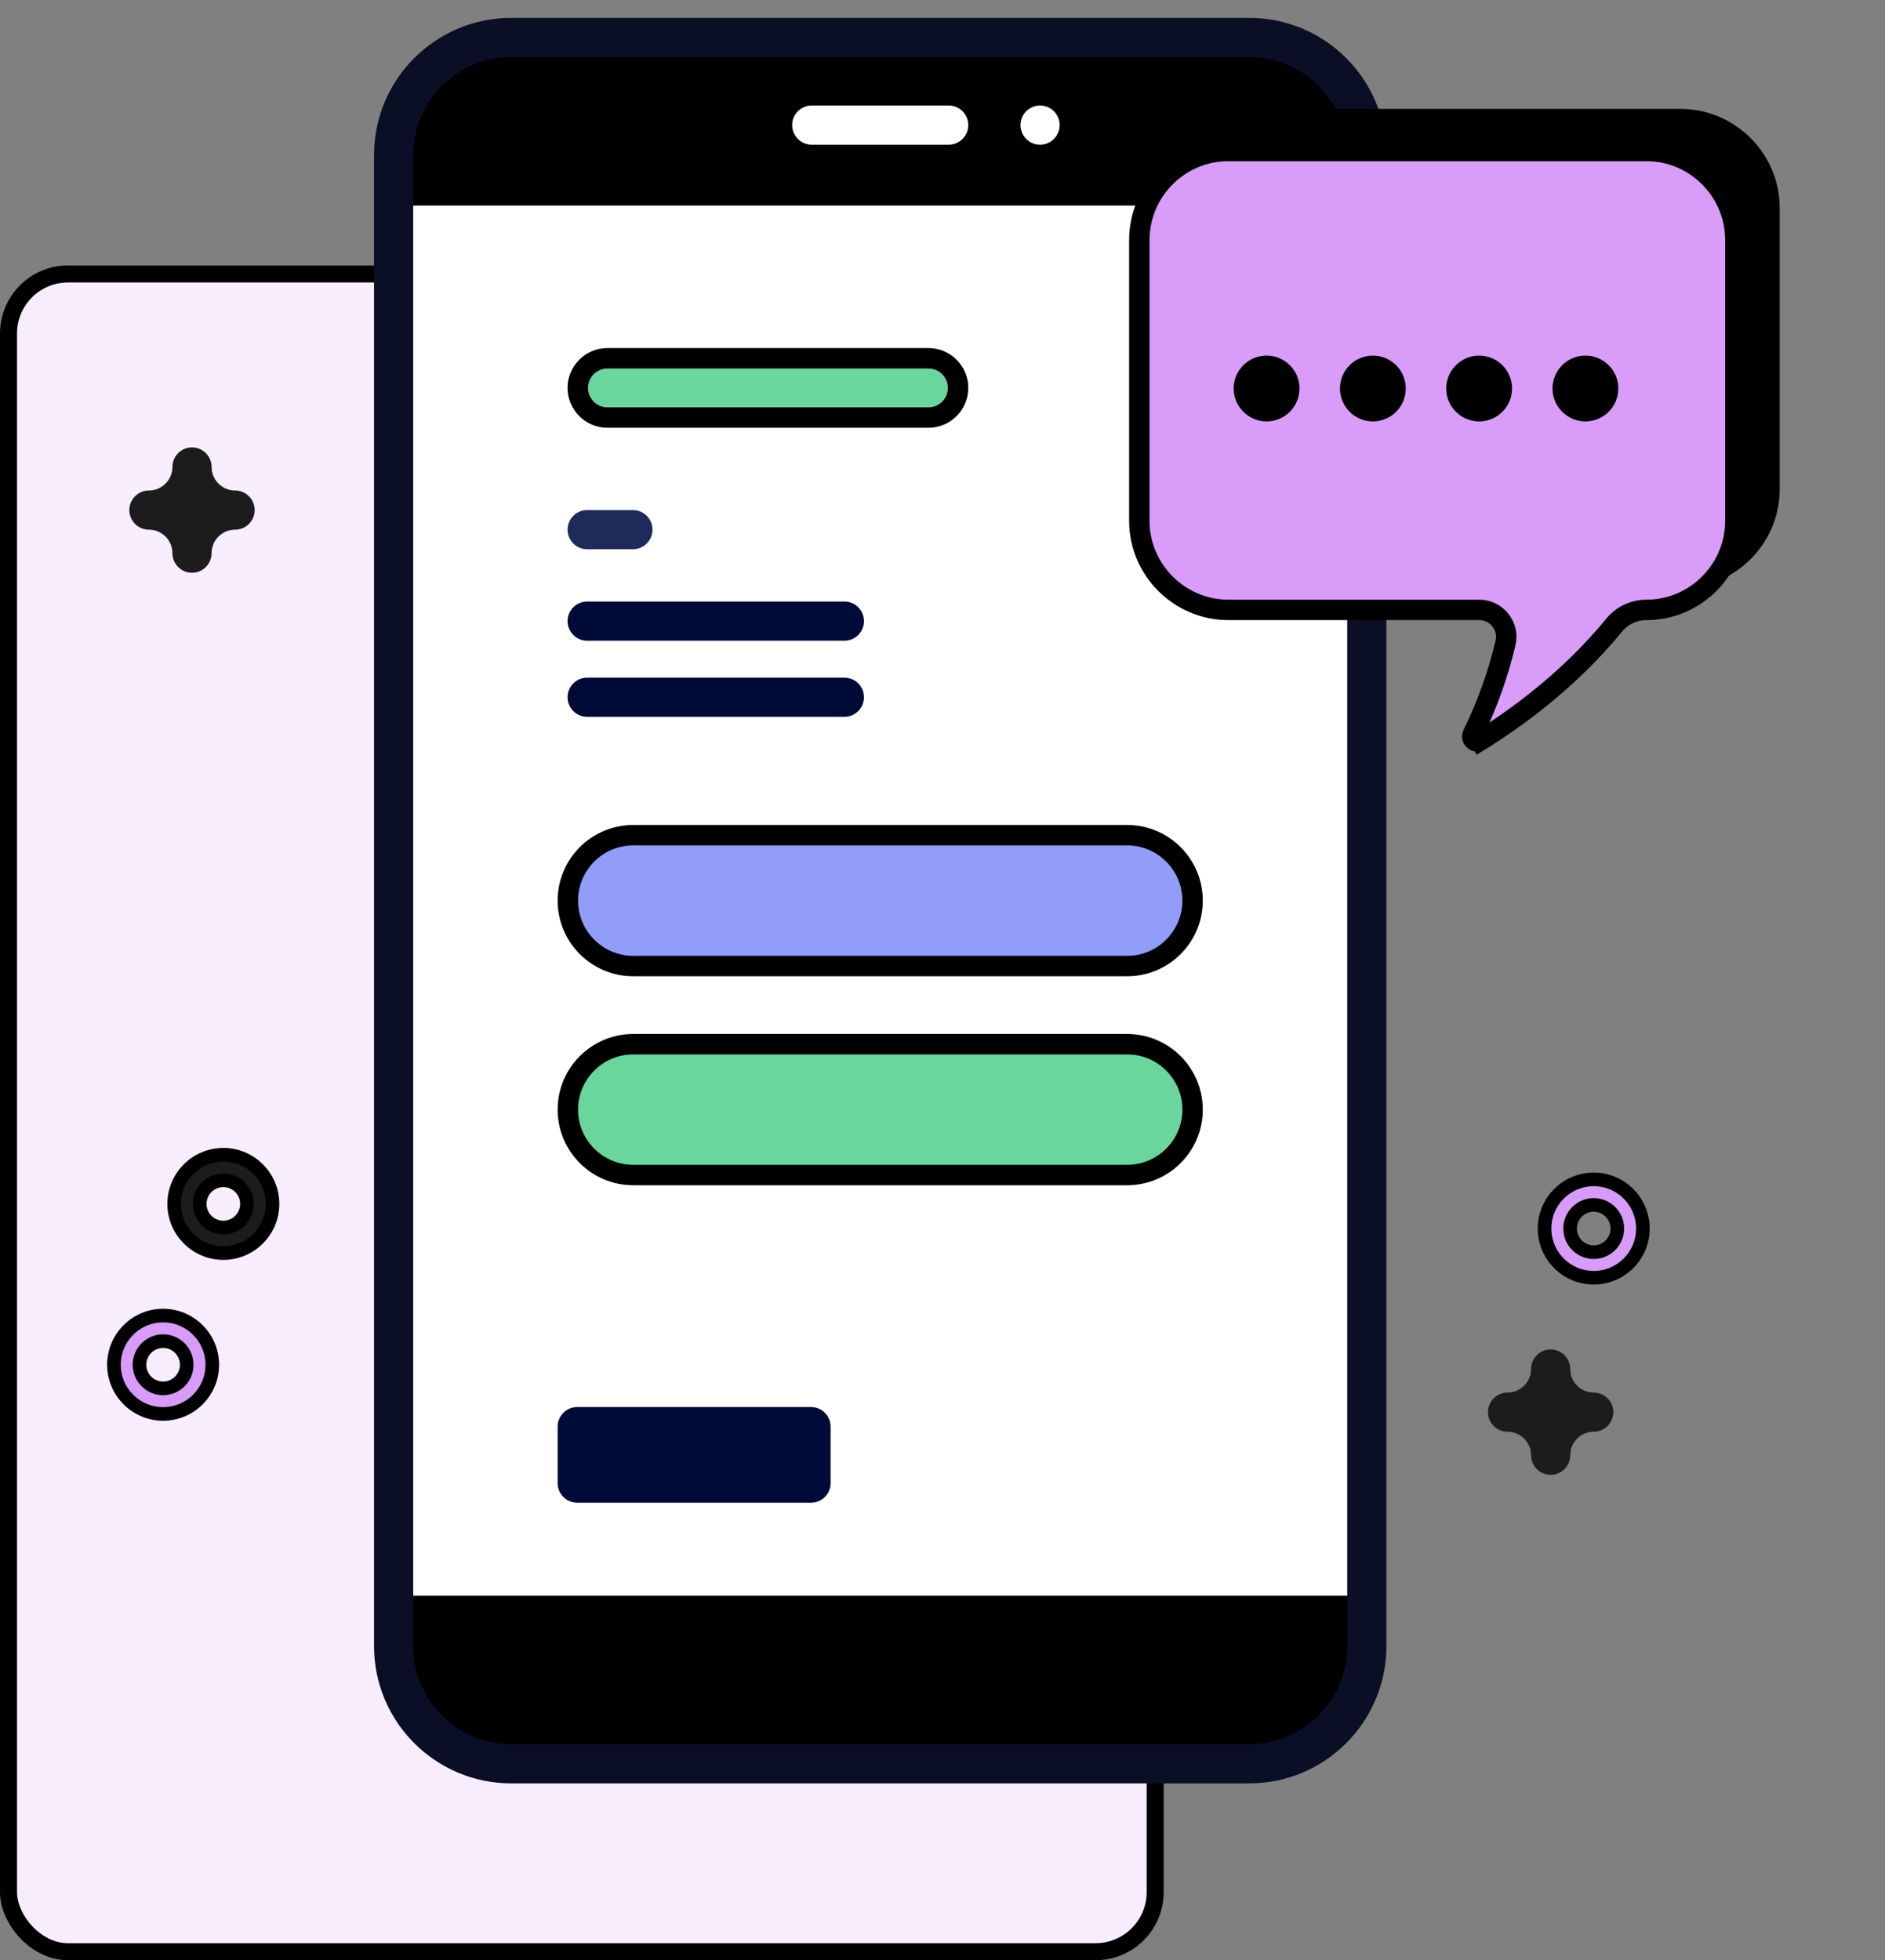 <svg width="277" height="288" viewBox="0 0 277 288" fill="none" xmlns="http://www.w3.org/2000/svg">
<rect x="0" y="0" width="277" height="288" fill="#808080" stroke="none"/>
<rect x="1.25" y="40.25" width="168.5" height="246.5" rx="8.75" fill="#F7EDFC" stroke="black" stroke-width="2.5"/>
<path d="M183.584 259.142H75.112C65.576 259.142 57.845 251.412 57.845 241.875V22.772C57.845 13.236 65.576 5.505 75.112 5.505H183.584C193.121 5.505 200.851 13.236 200.851 22.772V241.875C200.851 251.412 193.121 259.142 183.584 259.142Z" fill="black"/>
<path d="M57.846 30.202H200.849V234.445H57.846V30.202Z" fill="white"/>
<path d="M183.584 262.019H75.111C64.004 262.019 54.967 252.982 54.967 241.875V22.772C54.967 11.664 64.004 2.627 75.111 2.627H183.584C194.692 2.627 203.729 11.664 203.729 22.772V241.875C203.728 252.982 194.692 262.019 183.584 262.019ZM75.111 8.383C67.177 8.383 60.722 14.838 60.722 22.772V241.875C60.722 249.809 67.177 256.264 75.111 256.264H183.584C191.518 256.264 197.973 249.809 197.973 241.875V22.772C197.973 14.838 191.518 8.383 183.584 8.383H75.111Z" fill="#0A0F26"/>
<path d="M139.41 21.258H119.285C117.695 21.258 116.407 19.969 116.407 18.38C116.407 16.791 117.695 15.502 119.285 15.502H139.41C140.999 15.502 142.287 16.791 142.287 18.38C142.287 19.969 140.999 21.258 139.41 21.258Z" fill="white"/>
<path d="M152.838 21.258C154.428 21.258 155.717 19.969 155.717 18.379C155.717 16.789 154.428 15.501 152.838 15.501C151.248 15.501 149.959 16.789 149.959 18.379C149.959 19.969 151.248 21.258 152.838 21.258Z" fill="white"/>
<path d="M165.637 141.934H93.057C87.749 141.934 83.446 137.631 83.446 132.323C83.446 127.014 87.749 122.711 93.057 122.711H165.637C170.945 122.711 175.248 127.014 175.248 132.323C175.248 137.631 170.945 141.934 165.637 141.934Z" fill="#929CF9" stroke="black" stroke-width="3"/>
<path d="M165.637 172.639H93.057C87.749 172.639 83.446 168.336 83.446 163.028C83.446 157.72 87.749 153.417 93.057 153.417H165.637C170.945 153.417 175.248 157.72 175.248 163.028C175.248 168.336 170.945 172.639 165.637 172.639Z" fill="#6AD69D" stroke="black" stroke-width="3"/>
<path d="M119.177 220.786H84.824C83.234 220.786 81.946 219.497 81.946 217.908V209.602C81.946 208.013 83.234 206.725 84.824 206.725H119.177C120.766 206.725 122.055 208.013 122.055 209.602V217.908C122.055 219.497 120.767 220.786 119.177 220.786Z" fill="#000A37"/>
<path d="M124.085 99.561H86.282C84.692 99.561 83.404 100.85 83.404 102.439C83.404 104.028 84.692 105.317 86.282 105.317H124.085C125.674 105.317 126.963 104.028 126.963 102.439C126.963 100.85 125.675 99.561 124.085 99.561Z" fill="#000A37"/>
<path d="M124.085 88.379H86.282C84.692 88.379 83.404 89.668 83.404 91.257C83.404 92.846 84.692 94.135 86.282 94.135H124.085C125.674 94.135 126.963 92.846 126.963 91.257C126.963 89.668 125.675 88.379 124.085 88.379Z" fill="#000A37"/>
<path d="M93.005 74.942H86.282C84.692 74.942 83.404 76.231 83.404 77.82C83.404 79.409 84.692 80.698 86.282 80.698H93.005C94.594 80.698 95.882 79.409 95.882 77.82C95.882 76.231 94.594 74.942 93.005 74.942Z" fill="#1E2A5A"/>
<path d="M136.431 61.349H89.26C86.854 61.349 84.904 59.399 84.904 56.993C84.904 54.587 86.854 52.637 89.26 52.637H136.431C138.837 52.637 140.788 54.587 140.788 56.993C140.788 59.399 138.838 61.349 136.431 61.349Z" fill="#6AD69D" stroke="black" stroke-width="3"/>
<path d="M234.197 187.729C230.213 187.729 226.971 184.486 226.971 180.503C226.971 176.519 230.213 173.277 234.197 173.277C238.18 173.277 241.422 176.519 241.422 180.503C241.422 184.487 238.18 187.729 234.197 187.729ZM234.197 177.033C232.283 177.033 230.727 178.589 230.727 180.503C230.727 182.418 232.283 183.974 234.197 183.974C236.111 183.974 237.667 182.418 237.667 180.503C237.667 178.589 236.111 177.033 234.197 177.033Z" fill="#D99BF9" stroke="black" stroke-width="2"/>
<path d="M23.97 207.74C19.986 207.74 16.744 204.498 16.744 200.514C16.744 196.53 19.986 193.288 23.97 193.288C27.953 193.288 31.195 196.53 31.195 200.514C31.195 204.498 27.953 207.74 23.97 207.74ZM23.97 197.044C22.056 197.044 20.5 198.6 20.5 200.515C20.5 202.429 22.056 203.985 23.97 203.985C25.884 203.985 27.44 202.429 27.44 200.515C27.44 198.6 25.884 197.044 23.97 197.044Z" fill="#D99BF9" stroke="black" stroke-width="2"/>
<path d="M32.82 184.108C28.837 184.108 25.594 180.865 25.594 176.882C25.594 172.898 28.837 169.656 32.82 169.656C36.803 169.656 40.045 172.898 40.045 176.882C40.045 180.865 36.803 184.108 32.82 184.108ZM32.82 173.412C30.905 173.412 29.35 174.968 29.35 176.882C29.35 178.797 30.905 180.353 32.82 180.353C34.733 180.353 36.29 178.797 36.29 176.882C36.29 174.967 34.733 173.412 32.82 173.412Z" fill="#1C1C1C" stroke="black" stroke-width="2"/>
<path d="M227.866 216.684C226.276 216.684 224.988 215.395 224.988 213.806C224.988 211.901 223.44 210.352 221.535 210.352C219.945 210.352 218.657 209.064 218.657 207.475C218.657 205.885 219.945 204.597 221.535 204.597C223.44 204.597 224.988 203.048 224.988 201.143C224.988 199.554 226.276 198.266 227.866 198.266C229.456 198.266 230.744 199.554 230.744 201.143C230.744 203.048 232.293 204.597 234.197 204.597C235.787 204.597 237.075 205.885 237.075 207.475C237.075 209.064 235.787 210.352 234.197 210.352C232.293 210.352 230.744 211.901 230.744 213.806C230.744 215.395 229.456 216.684 227.866 216.684Z" fill="#1C1C1C"/>
<path d="M28.215 84.152C26.625 84.152 25.337 82.863 25.337 81.274C25.337 79.37 23.788 77.821 21.884 77.821C20.294 77.821 19.006 76.532 19.006 74.943C19.006 73.354 20.294 72.065 21.884 72.065C23.788 72.065 25.337 70.516 25.337 68.612C25.337 67.023 26.625 65.734 28.215 65.734C29.805 65.734 31.093 67.023 31.093 68.612C31.093 70.516 32.642 72.065 34.546 72.065C36.136 72.065 37.424 73.354 37.424 74.943C37.424 76.532 36.136 77.821 34.546 77.821C32.642 77.821 31.093 79.37 31.093 81.274C31.093 82.863 29.805 84.152 28.215 84.152Z" fill="#1C1C1C"/>
<g clip-path="url(#clip0_251_461)">
<path d="M246.956 16.003H185.514C177.5 16.003 170.942 22.56 170.942 30.574V35.532H226.522C234.536 35.532 241.093 42.09 241.093 50.104V86.431H246.956C254.97 86.431 261.528 79.874 261.528 71.86V30.574C261.528 22.56 254.97 16.003 246.956 16.003Z" fill="black"/>
<path d="M180.498 22.179H241.94C249.126 22.179 255.011 28.065 255.011 35.25V76.536C255.011 83.722 249.126 89.607 241.94 89.607C240.119 89.607 238.375 90.412 237.21 91.836C230.7 99.791 222.951 105.438 217.484 108.822L218.273 110.097L217.484 108.822C216.861 109.207 216.095 108.55 216.434 107.857C218.699 103.237 220.232 98.727 221.234 94.461C221.82 91.968 219.91 89.607 217.374 89.607H180.498C173.312 89.607 167.426 83.722 167.426 76.536V35.251C167.426 28.065 173.312 22.179 180.498 22.179Z" fill="#D99CF9" stroke="black" stroke-width="3"/>
<path d="M186.125 61.914C188.795 61.914 190.96 59.749 190.96 57.079C190.96 54.408 188.795 52.244 186.125 52.244C183.454 52.244 181.29 54.408 181.29 57.079C181.29 59.749 183.454 61.914 186.125 61.914Z" fill="black"/>
<path d="M201.742 61.914C204.413 61.914 206.578 59.749 206.578 57.079C206.578 54.408 204.413 52.244 201.742 52.244C199.072 52.244 196.907 54.408 196.907 57.079C196.907 59.749 199.072 61.914 201.742 61.914Z" fill="black"/>
<path d="M217.36 61.914C220.03 61.914 222.195 59.749 222.195 57.079C222.195 54.408 220.03 52.244 217.36 52.244C214.689 52.244 212.524 54.408 212.524 57.079C212.524 59.749 214.689 61.914 217.36 61.914Z" fill="black"/>
<path d="M232.977 61.914C235.648 61.914 237.813 59.749 237.813 57.079C237.813 54.408 235.648 52.244 232.977 52.244C230.307 52.244 228.142 54.408 228.142 57.079C228.142 59.749 230.307 61.914 232.977 61.914Z" fill="black"/>
</g>
<defs>
<clipPath id="clip0_251_461">
<rect width="110.353" height="110.353" fill="white" transform="translate(165.926 0.955)"/>
</clipPath>
</defs>
</svg>
